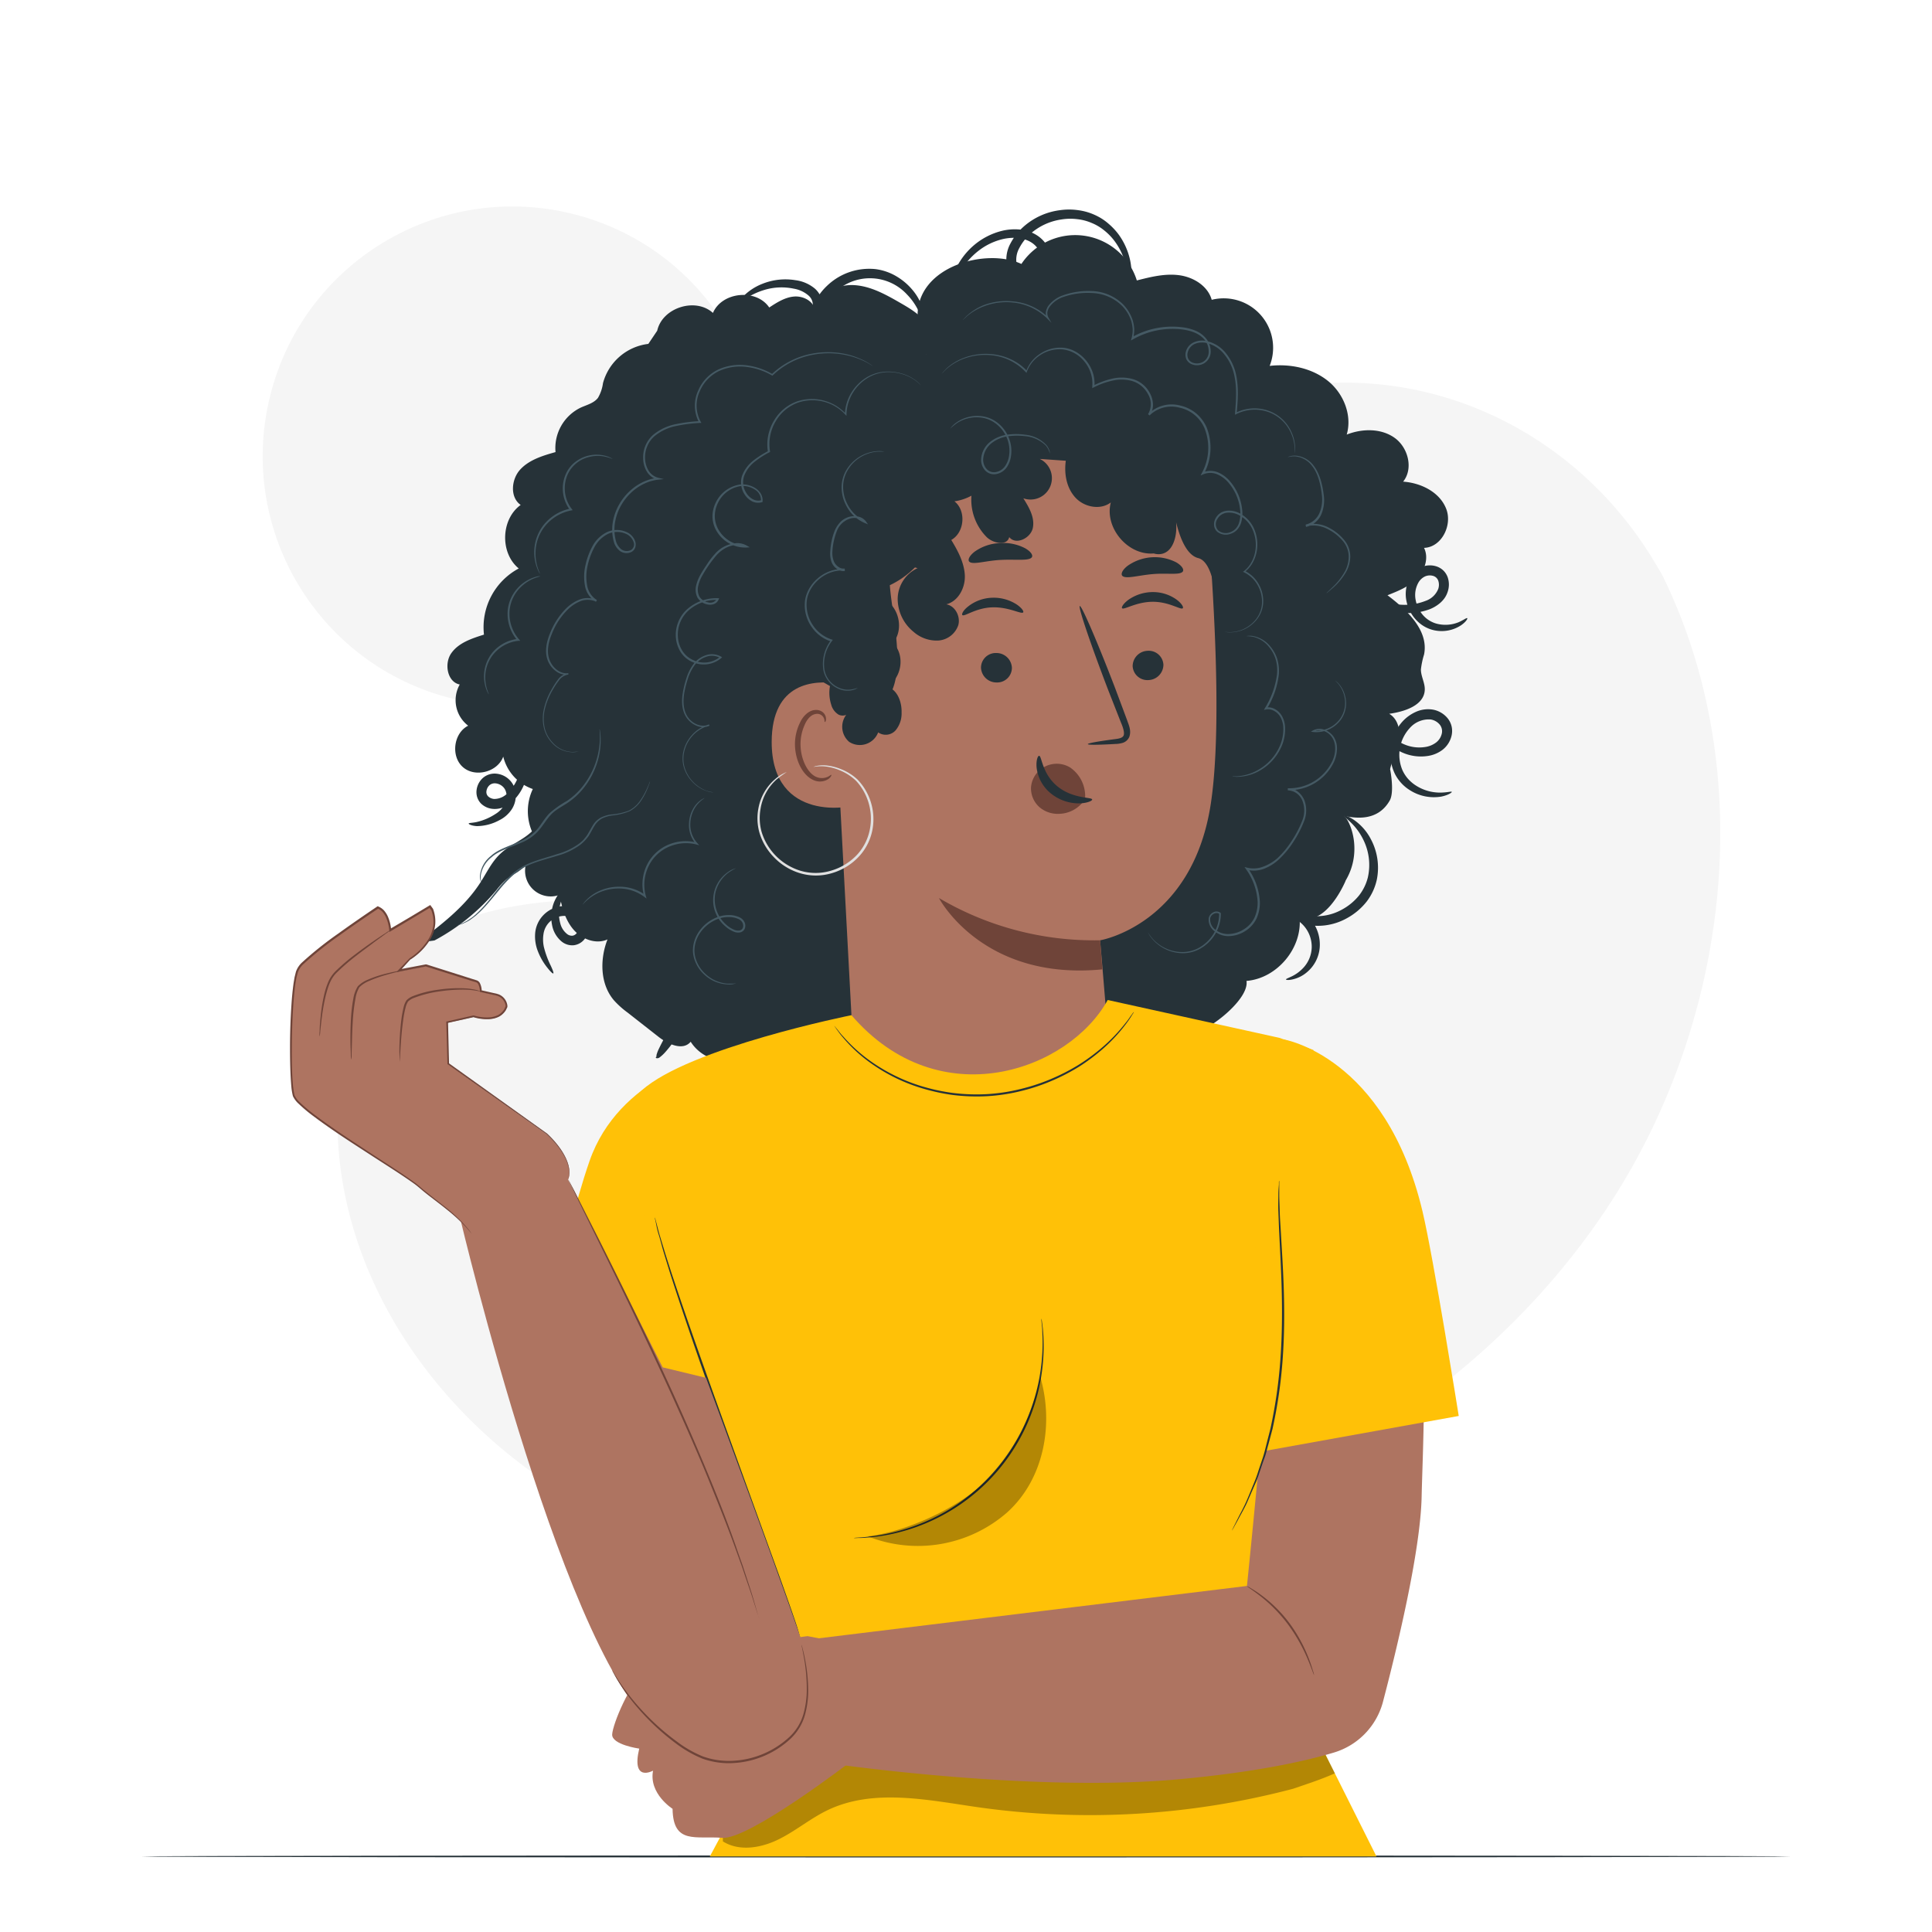 <svg xmlns="http://www.w3.org/2000/svg" viewBox="0 0 500 500"><g id="freepik--background-simple--inject-6"><path d="M430,148.45l-2.15-3.55C409.76,115,377,97,342.45,99.22A89.42,89.42,0,0,0,329.23,101c-31.41,6.72-58.74,30.47-70.07,60.89-6.66,17.89-8.52,38.49-21.17,52.69-16.45,18.48-44.39,19.06-69,18.3s-52.51-.12-68.88,18.44C89.9,263,86.64,279.5,87.47,295.06c2.19,41.2,30.9,78,67.41,96.35s79.5,19.95,119.45,11.9c56-11.29,109.21-42.27,141.21-90.14S455.64,200.1,430,148.45Z" style="fill:#f5f5f5"></path><circle cx="132.61" cy="118.06" r="64.62" transform="translate(-13.44 219.02) rotate(-76.33)" style="fill:#f5f5f5"></circle></g><g id="freepik--Table--inject-6"><path d="M463.47,480.45c0,.15-95.58.26-213.46.26s-213.48-.11-213.48-.26,95.56-.26,213.48-.26S463.47,480.31,463.47,480.45Z" style="fill:#263238"></path></g><g id="freepik--Character--inject-6"><path d="M167.79,89a13.85,13.85,0,0,0-11.74,10.17,10.21,10.21,0,0,1-1.3,3.8c-1.06,1.38-2.9,1.81-4.48,2.53a11.61,11.61,0,0,0-6.5,11.5c-3.32.93-6.84,2-9.15,4.53s-2.7,7.17.13,9.15c-5.13,3.7-5.4,12.43-.5,16.44a17.25,17.25,0,0,0-9,17.12c-3.17,1-6.58,2.11-8.47,4.83s-1,7.45,2.2,8.08a8.3,8.3,0,0,0,2.18,10.66c-3.78,1.91-4.55,7.9-1.37,10.71s9,1.28,10.45-2.71a11.86,11.86,0,0,0,7.65,8.39,13.43,13.43,0,0,0,2.35,14.92,6.64,6.64,0,1,0,4.58,12.47c.57,3.22,1.47,6.52,3.61,9s5.82,3.88,8.79,2.53c-2,5.14-1.94,11.5,1.64,15.73a22.73,22.73,0,0,0,3.57,3.21l7.86,6.16c2.51,2,6.43,3.83,8.46,1.38,3.78,6,13.41,7.13,18.46,2.14,2.91,6.49,11.76,7.05,18.86,6.63,2.25-.14,4.62-.32,6.49-1.58,2.92-2,3.67-5.87,5.5-8.88,1-1.65,2.35-3.07,3.27-4.77a11,11,0,0,0-3-13.53c4.08-5.9,3.08-13.8,1.91-20.88-1-6.08-2.09-12.38-5.57-17.47a4.3,4.3,0,0,1-1.06-2.42c0-1.2,1.1-2.06,2-2.86a15.8,15.8,0,0,0,4.25-16.48c-.58-1.68-1.46-3.38-1.18-5.14a9.19,9.19,0,0,1,2.1-3.79c4.27-5.68,6.28-14.72.82-19.29a21.06,21.06,0,0,0,4.57-25.74c7.14-4.54,9.35-15.31,4.57-22.29,2.78-3.55,5.66-7.37,6.13-11.85s-2.61-9.65-7.12-9.64c2-2.09,1.65-5.61,0-8s-4.2-3.9-6.7-5.34c-3.75-2.16-7.68-4.38-12-4.63s-9.13,2.11-10.15,6.32c-.49-2.29-3.14-3.58-5.47-3.36s-4.39,1.54-6.35,2.83c-3.34-4.94-12.24-4.08-14.57,1.41-4.51-4.11-13.11-1.37-14.42,4.59" style="fill:#263238"></path><path d="M374.21,131.52c-1.74-4.23-6.51-6.55-11.08-6.87,2.71-3.36,1.3-8.84-2.21-11.34s-8.38-2.42-12.39-.84c1.47-5.06-.86-10.76-5-14s-9.7-4.37-14.94-3.78a12.79,12.79,0,0,0-15-17.1c-1-3.58-4.7-5.86-8.38-6.36s-7.39.43-11,1.35a16.71,16.71,0,0,0-29.87-4.27c-9-4.23-26.87.53-26.87,13.32L277.61,260.1c4,3.23,12.56,8.14,28.53,8.13,5.13,0,17.28-9.3,16.45-14.37,7.9-.64,14.47-8.47,13.74-16.36,4.95,1.75,9.17-3.85,11.46-8.57,1.18-2.45-.57.84.74-1.54,3.86-7,1.23-14.37-.62-16.21,3,.58,8.64,1.43,11.75-4,1.29-2.26.1-8.13.1-8.13.61-2.73,1.71-4.11,2.25-6.86s-.06-6.06-2.49-7.46c4-.55,9.05-2.17,9.21-6.2.07-1.79-1-3.48-1-5.27a21.05,21.05,0,0,1,.82-3.89c1.24-6.23-4.41-11.49-9.47-15.32,2.71-1.07,5.51-2.19,7.57-4.26s3.19-5.37,1.89-8C373.16,141.63,376,135.76,374.21,131.52Z" style="fill:#263238"></path><path d="M286.63,266.5c-.81-10.3-1.92-23.21-1.92-23.16s23.81-4.06,28.62-35.17c2.39-15.47,1.5-40.82.11-61.53-1.25-18.65-18.64-43.11-41.68-41.83l-10.31-.59-38.26,17.9a11,11,0,0,0-9.74,11.13l7.42,139.16,26.68,36.46,39.58-26.64Z" style="fill:#ae7461"></path><path d="M266.83,203.71a6.52,6.52,0,0,1,2-4.17,6.7,6.7,0,0,1,8.08-.94,9,9,0,0,1,3.9,8.2h0a8.14,8.14,0,0,1-5.63,3.72,9.81,9.81,0,0,1-1.09.1,7.3,7.3,0,0,1-5-1.66A6.49,6.49,0,0,1,266.83,203.71Z" style="fill:#6f4439"></path><path d="M301.09,172a4,4,0,0,1-3.83,4,3.82,3.82,0,0,1-4.13-3.57,4,4,0,0,1,3.83-4A3.81,3.81,0,0,1,301.09,172Z" style="fill:#263238"></path><path d="M306.1,157.41c-.49.53-3.52-1.7-7.81-1.67s-7.43,2.19-7.89,1.67c-.23-.23.27-1.17,1.63-2.18a11,11,0,0,1,6.32-2,10.44,10.44,0,0,1,6.22,2C305.89,156.24,306.35,157.18,306.1,157.41Z" style="fill:#263238"></path><path d="M281.53,192.58c0-.24,2.65-.72,7-1.29,1.09-.12,2.13-.34,2.31-1.09s-.21-2-.75-3.24l-3.27-8.33c-4.55-11.86-7.85-21.61-7.37-21.79s4.56,9.29,9.11,21.15c1.09,2.92,2.14,5.71,3.13,8.38.42,1.24,1.14,2.65.59,4.29a2.74,2.74,0,0,1-1.79,1.61,7.18,7.18,0,0,1-1.86.27C284.25,192.79,281.55,192.82,281.53,192.58Z" style="fill:#263238"></path><path d="M284.71,243.34A79,79,0,0,1,243,232.41s11.18,21.5,42.29,18.46Z" style="fill:#6f4439"></path><path d="M268.92,195.6c.7,0,.73,4.61,4.73,7.9s9,2.76,9,3.41c.07.29-1.1.91-3.2,1a11.52,11.52,0,0,1-7.5-2.58,10.1,10.1,0,0,1-3.67-6.62C268.09,196.73,268.6,195.58,268.92,195.6Z" style="fill:#263238"></path><path d="M306.13,147.88c-.72,1.05-4,.36-7.84.7s-7,1.36-7.86.42c-.38-.46,0-1.48,1.36-2.54a12.19,12.19,0,0,1,12.65-.91C305.9,146.42,306.44,147.37,306.13,147.88Z" style="fill:#263238"></path><path d="M253.88,172.76a4,4,0,0,0,4,3.86,3.81,3.81,0,0,0,4-3.76,4,4,0,0,0-4-3.86A3.82,3.82,0,0,0,253.88,172.76Z" style="fill:#263238"></path><path d="M249.06,159.18c.51.5,3.44-1.86,7.73-2s7.51,1.85,8,1.31c.22-.25-.33-1.16-1.74-2.1a10.94,10.94,0,0,0-6.4-1.69,10.52,10.52,0,0,0-6.12,2.27C249.21,158,248.81,159,249.06,159.18Z" style="fill:#263238"></path><path d="M250.82,145.33c.88.94,4.15-.21,8.12-.42s7.38.34,8.11-.71c.32-.51-.25-1.46-1.76-2.32a12.26,12.26,0,0,0-6.68-1.32,12.06,12.06,0,0,0-6.4,2.23C250.85,143.85,250.43,144.87,250.82,145.33Z" style="fill:#263238"></path><path d="M221.86,185c0-2.31-2.72-7.76-5-8.11-6.11-.92-17.11-.39-17.15,15.12,0,21.2,21.25,16.87,21.28,16.27S221.91,193,221.86,185Z" style="fill:#ae7461"></path><path d="M215.15,200.53c-.09-.07-.37.26-1,.54a3.66,3.66,0,0,1-2.76.05c-2.24-.83-4.11-4.39-4.21-8.21a12.13,12.13,0,0,1,1.05-5.28c.65-1.55,1.65-2.63,2.78-2.83a1.88,1.88,0,0,1,2.18,1c.28.59.14,1,.26,1.05s.45-.35.28-1.23a2.31,2.31,0,0,0-.83-1.33,2.76,2.76,0,0,0-2-.54c-1.63.11-3.11,1.61-3.86,3.27a12.57,12.57,0,0,0-1.3,5.91c.13,4.27,2.31,8.27,5.37,9.17a4,4,0,0,0,3.38-.56C215.12,201,215.23,200.57,215.15,200.53Z" style="fill:#6f4439"></path><path d="M203.62,199.79a10.14,10.14,0,0,0-2.83,1.69,13,13,0,0,0-4.51,7.69,13.64,13.64,0,0,0,.24,6.25,15.36,15.36,0,0,0,3.58,6.23,15.61,15.61,0,0,0,6.7,4.26,14.31,14.31,0,0,0,8.5.06,15.48,15.48,0,0,0,7.21-4.54,14,14,0,0,0,3.36-7.18,14.82,14.82,0,0,0-3.93-12.49,13.2,13.2,0,0,0-4.38-2.74,13.6,13.6,0,0,0-3.78-.93,8.27,8.27,0,0,0-2.45.13,2.84,2.84,0,0,0-.82.27,10.48,10.48,0,0,1,3.24-.11,13.48,13.48,0,0,1,3.65,1,13.19,13.19,0,0,1,4.17,2.72,14.4,14.4,0,0,1,3.64,12A13.42,13.42,0,0,1,222,221a14.9,14.9,0,0,1-6.87,4.31,13.76,13.76,0,0,1-8.09,0,15.19,15.19,0,0,1-6.42-4,15,15,0,0,1-3.49-5.93,13.3,13.3,0,0,1-.31-6A12.89,12.89,0,0,1,201,201.7,32.52,32.52,0,0,1,203.62,199.79Z" style="fill:#e0e0e0"></path><path d="M254.7,111.57a111.54,111.54,0,0,0-42,8.23c-4,1.62-8.05,3.66-10.27,7.32-1.94,3.21-2.13,7.18-2,10.93.31,11.78,5.27,26.12,9.93,36.94l14.84,8.58c11.28-2.85,5.78-22.32,5.09-32.12a23.13,23.13,0,0,0,13.21-20.63A25.62,25.62,0,0,0,254.7,111.57Z" style="fill:#263238"></path><path d="M250.52,106a12.88,12.88,0,0,0-12.26,19.41,11,11,0,0,0-.79,21.62,8.88,8.88,0,0,0-5.15,7.83,11,11,0,0,0,4.09,8.64,9,9,0,0,0,6.41,2.27,5.89,5.89,0,0,0,5.19-4c.61-2.24-.82-5-3.11-5.37,3.16-.81,5-4.4,4.79-7.66s-1.82-6.23-3.5-9c3.45-1.94,3.91-7.56.82-10a12.92,12.92,0,0,0,10.63-9.26c.31-1.17-.53-3-1.49-2.3a6.79,6.79,0,0,0,4.09-8.78" style="fill:#263238"></path><path d="M324.29,153.72c1.61-8.8-2.79-15.65-9.26-21.83,5.1-8.67,2.46-21-5.74-26.87a10.14,10.14,0,0,0-14.51-11.31c-2.84-3.59-5.89-7.35-10.19-8.95s-10.12,0-11.44,4.39c-4.17-6.68-14.91-7.84-20.41-2.21-5.69-2.74-13.39,2.72-12.69,9l7.32,10a10.33,10.33,0,0,0,4.74,18.93A13.75,13.75,0,0,0,255.35,139c1.7,1.66,5.29,2.34,5.84,0,1.69,2.16,5.57.3,6.11-2.39s-1-5.33-2.46-7.65a5.53,5.53,0,0,0,4.26-10.19l6.73.47c-.47,3.36.17,7,2.47,9.52s6.49,3.32,9.18,1.27c-1.72,6.51,4.4,13.78,11.12,13.2,0,0,3.42,1.28,5.09-2.74s0-9,0-9,1.43,11.69,6.4,12.94c1.85.47,3,2.8,3.73,5.56a6.73,6.73,0,0,0,10.47,3.74Z" style="fill:#263238"></path><path d="M229.41,177.69c4-2,4.94-8.25,1.67-11.3,3-3.45,1.55-9.72-2.68-11.48a12.57,12.57,0,0,0,.89-13,10.9,10.9,0,0,0-11.7-5.3c-4.47,1.09-7.84,5.8-7.14,10.34l2,20.66a3.51,3.51,0,0,0,4.39,5.44,10,10,0,0,0-1.73,9.29,4.33,4.33,0,0,0,1.94,2.62A2.39,2.39,0,0,0,219,185a5.14,5.14,0,0,0,.77,7,5.08,5.08,0,0,0,7.5-2.46,3.42,3.42,0,0,0,4.51-.53,6.83,6.83,0,0,0,1.55-4.64C233.41,181.56,232.15,178.28,229.41,177.69Z" style="fill:#263238"></path><path d="M316.82,163.49s.56.12,1.63.11a8.55,8.55,0,0,0,4.42-1.38,8.44,8.44,0,0,0,2.44-2.32,7.34,7.34,0,0,0,1.29-3.75,8.51,8.51,0,0,0-1-4.48,8.1,8.1,0,0,0-3.66-3.56l-.26-.12.23-.18c2.69-2.05,3.87-6.25,2.55-10a7.85,7.85,0,0,0-3.85-4.52,5.46,5.46,0,0,0-3.05-.6,3.49,3.49,0,0,0-1.47.51,3.37,3.37,0,0,0-1.06,1.16,2.39,2.39,0,0,0,.25,2.92,3.09,3.09,0,0,0,3.09.46,3.65,3.65,0,0,0,2.27-2.38,7.93,7.93,0,0,0,.29-3.54,12.78,12.78,0,0,0-2.89-6.77,7.89,7.89,0,0,0-3-2.29,4.7,4.7,0,0,0-3.66,0l-.67.29.34-.65a13.7,13.7,0,0,0,.69-11.54,9.08,9.08,0,0,0-6.45-5.35,8.1,8.1,0,0,0-7.78,2l-.4-.31a5.06,5.06,0,0,0,0-5.19,6.88,6.88,0,0,0-4-3.37,10.27,10.27,0,0,0-5.22-.13,19.48,19.48,0,0,0-4.83,1.75l-.38.19,0-.43a8.92,8.92,0,0,0-2.06-6.48,8.41,8.41,0,0,0-5.59-3.11,9,9,0,0,0-5.81,1.47,8.76,8.76,0,0,0-3.47,4.31l-.1.29-.21-.22a14,14,0,0,0-9-4.36A15.88,15.88,0,0,0,249,93a14.38,14.38,0,0,0-4.1,2.54c-.4.37-.68.69-.88.89l-.31.3a16.42,16.42,0,0,1,1.13-1.27A13.69,13.69,0,0,1,249,92.79a15.9,15.9,0,0,1,7.64-1.14,14.65,14.65,0,0,1,4.72,1.22,13.28,13.28,0,0,1,4.48,3.18l-.3.06a9.16,9.16,0,0,1,3.59-4.52A9.41,9.41,0,0,1,275.16,90c4.47.38,8.54,4.94,8.07,10.07l-.34-.24A21,21,0,0,1,287.83,98a10.77,10.77,0,0,1,5.46.14,7.31,7.31,0,0,1,4.3,3.61,6.52,6.52,0,0,1,.8,2.82,4.92,4.92,0,0,1-.79,2.88l-.4-.31a8.56,8.56,0,0,1,8.26-2.18,9.93,9.93,0,0,1,4.08,2,10.06,10.06,0,0,1,2.74,3.67,14.23,14.23,0,0,1-.71,12l-.33-.35a5.18,5.18,0,0,1,4.05,0,8.39,8.39,0,0,1,3.16,2.44,13.34,13.34,0,0,1,3,7,8.31,8.31,0,0,1-.32,3.77,4.88,4.88,0,0,1-1,1.64,3.88,3.88,0,0,1-1.61,1,3.51,3.51,0,0,1-3.57-.58,2.57,2.57,0,0,1-.76-1.7,3.21,3.21,0,0,1,.44-1.78,3.89,3.89,0,0,1,1.21-1.31,4.07,4.07,0,0,1,1.67-.58,5.86,5.86,0,0,1,3.29.65,8.28,8.28,0,0,1,4.05,4.79c1.36,3.91.11,8.27-2.73,10.41l0-.3a8.42,8.42,0,0,1,3.79,3.74,8.77,8.77,0,0,1,1,4.63A7.63,7.63,0,0,1,325.5,160a8.79,8.79,0,0,1-7.05,3.66A6.24,6.24,0,0,1,316.82,163.49Z" style="fill:#455a64"></path><path d="M184.54,205.08a6.29,6.29,0,0,1-1.63-.35,9,9,0,0,1-4-2.69,9.16,9.16,0,0,1-1.79-3,8.22,8.22,0,0,1-.34-4.2,9.45,9.45,0,0,1,2.1-4.39,9,9,0,0,1,4.63-2.95l.11.31a4,4,0,0,1-3.11.1,5.75,5.75,0,0,1-2.65-1.94c-1.42-1.85-1.55-4.42-1.13-6.79a25.39,25.39,0,0,1,.9-3.61,12.23,12.23,0,0,1,1.69-3.49,6.57,6.57,0,0,1,3.19-2.45,4.81,4.81,0,0,1,4.13.32l.24.15-.21.2a7,7,0,0,1-7.22,1.13,6.8,6.8,0,0,1-3.12-2.42,8.07,8.07,0,0,1-1.39-3.78,8.94,8.94,0,0,1,2.88-7.55,11.43,11.43,0,0,1,7.93-2.87h.36l-.13.34a2.11,2.11,0,0,1-1.17,1.16,2.9,2.9,0,0,1-1.62.14,3.93,3.93,0,0,1-2.64-1.72,4.5,4.5,0,0,1-.39-3.17,10.3,10.3,0,0,1,1.18-2.94c.52-.92,1.1-1.79,1.69-2.67a19.49,19.49,0,0,1,1.95-2.54,8,8,0,0,1,5.76-2.85,5,5,0,0,1,2.54.65l.75.43-.86.06a8.59,8.59,0,0,1-7.37-3.72,7.7,7.7,0,0,1-1.4-3.94,8.17,8.17,0,0,1,.85-4,8.36,8.36,0,0,1,6.35-4.66,6.25,6.25,0,0,1,3.87.94,4.51,4.51,0,0,1,1.42,1.43,3.36,3.36,0,0,1,.46,2l0,.16-.15.05a3.41,3.41,0,0,1-2.62-.25,5,5,0,0,1-1.88-1.77,5.58,5.58,0,0,1-.63-4.87,9.11,9.11,0,0,1,2.87-3.86,23.78,23.78,0,0,1,3.92-2.5l-.12.24a11.91,11.91,0,0,1,1.58-8.11,11.3,11.3,0,0,1,5.92-4.94,12,12,0,0,1,7.15-.18,11.74,11.74,0,0,1,5.56,3.43l-.3.1a11.45,11.45,0,0,1,1.73-5.7,11.8,11.8,0,0,1,3.71-3.76,10.56,10.56,0,0,1,4.3-1.54,11.63,11.63,0,0,1,3.82.15A11.41,11.41,0,0,1,237,98.45a8.1,8.1,0,0,1,1.31,1.24l-.34-.31a11.35,11.35,0,0,0-1-.86,11.6,11.6,0,0,0-4.72-2,11.29,11.29,0,0,0-3.75-.11,10.29,10.29,0,0,0-4.18,1.55,11.46,11.46,0,0,0-3.6,3.69,11.15,11.15,0,0,0-1.65,5.55v.43l-.29-.32a11.38,11.38,0,0,0-5.4-3.3,11.6,11.6,0,0,0-6.91.21,11,11,0,0,0-5.7,4.78,11.49,11.49,0,0,0-1.49,7.81l0,.17-.15.07a22.46,22.46,0,0,0-3.83,2.46,8.59,8.59,0,0,0-2.72,3.66,5.09,5.09,0,0,0,.59,4.45,4.45,4.45,0,0,0,1.69,1.59,2.94,2.94,0,0,0,2.25.22l-.17.22a3.23,3.23,0,0,0-1.67-3,5.79,5.79,0,0,0-3.55-.86,7.84,7.84,0,0,0-5.93,4.39,7.64,7.64,0,0,0-.79,3.79,7.19,7.19,0,0,0,1.31,3.68,8.07,8.07,0,0,0,6.9,3.49l-.11.48a4.6,4.6,0,0,0-2.28-.58,6.4,6.4,0,0,0-3,.77,8.81,8.81,0,0,0-2.42,1.92,32.65,32.65,0,0,0-3.57,5.1,9.58,9.58,0,0,0-1.13,2.79,4,4,0,0,0,.32,2.8,3.48,3.48,0,0,0,2.3,1.49,1.91,1.91,0,0,0,2.23-1l.22.35a10.87,10.87,0,0,0-7.58,2.73,8.45,8.45,0,0,0-2.73,7.13,7.6,7.6,0,0,0,1.3,3.56,6.38,6.38,0,0,0,2.9,2.26,6.49,6.49,0,0,0,6.75-1l0,.35a4.4,4.4,0,0,0-3.75-.28,6.15,6.15,0,0,0-3,2.29,12.13,12.13,0,0,0-1.65,3.37,27.43,27.43,0,0,0-.9,3.54c-.42,2.32-.28,4.79,1,6.51s3.58,2.62,5.34,1.76l.11.31a8.84,8.84,0,0,0-4.49,2.81,9.14,9.14,0,0,0-2.06,4.26,8,8,0,0,0,.28,4.08,9.44,9.44,0,0,0,5.59,5.72C184,205,184.55,205,184.54,205.08Z" style="fill:#455a64"></path><path d="M149.77,194.42s-.16.06-.47.14a2.8,2.8,0,0,1-.61.11,3.75,3.75,0,0,1-.85,0,7.26,7.26,0,0,1-5-2.43,8.57,8.57,0,0,1-2-3.54,10.83,10.83,0,0,1-.16-4.87,17.63,17.63,0,0,1,2-5.27A21.7,21.7,0,0,1,144.3,176a4.07,4.07,0,0,1,2.76-1.78l0,.36a4.37,4.37,0,0,1-3.16-.86,6.21,6.21,0,0,1-2.11-2.72c-.9-2.26-.38-4.86.58-7.16a18.6,18.6,0,0,1,4.28-6.51,10.26,10.26,0,0,1,3.48-2.22,5.6,5.6,0,0,1,4.25.18l-.22.42a6,6,0,0,1-2.77-4.12,12.85,12.85,0,0,1,.09-5.13,18.45,18.45,0,0,1,1.77-4.95,8.56,8.56,0,0,1,3.84-3.8,6.14,6.14,0,0,1,5.49.2,4.06,4.06,0,0,1,1.82,2.24,2.46,2.46,0,0,1,0,1.52,2,2,0,0,1-1,1.18,2.93,2.93,0,0,1-2.94-.24,4.6,4.6,0,0,1-1.62-2.47,11.78,11.78,0,0,1-.08-5.81c1.27-5.53,6-10.07,11.48-10.68l0,.5a4.64,4.64,0,0,1-2.84-2.11,6.81,6.81,0,0,1-.95-3.35,7.75,7.75,0,0,1,2.57-6.14,13.26,13.26,0,0,1,5.88-2.78,40.83,40.83,0,0,1,6.22-.78l-.19.35a9.24,9.24,0,0,1-.22-8.3,10.62,10.62,0,0,1,5.54-5.57,13.68,13.68,0,0,1,7.31-.88,17.6,17.6,0,0,1,6.4,2.25l-.22,0a20.5,20.5,0,0,1,10.46-5.32,21.91,21.91,0,0,1,8.86.15,20.53,20.53,0,0,1,5.23,2c.55.32.95.61,1.22.78a4.3,4.3,0,0,1,.41.29l-.43-.24c-.29-.16-.69-.44-1.25-.74A21.11,21.11,0,0,0,219,91.91a21.82,21.82,0,0,0-8.77-.07A20.28,20.28,0,0,0,200,97.13l-.1.1-.12-.07A17.3,17.3,0,0,0,193.5,95a13.23,13.23,0,0,0-7.09.88,10.21,10.21,0,0,0-5.3,5.36,8.76,8.76,0,0,0,.22,7.88l.19.33-.38,0a39.24,39.24,0,0,0-6.14.79,12.63,12.63,0,0,0-5.66,2.68,7.2,7.2,0,0,0-2.39,5.74,6.36,6.36,0,0,0,.88,3.1,4.1,4.1,0,0,0,2.52,1.88l1.45.35-1.48.16c-5.22.57-9.81,5-11,10.29a11.41,11.41,0,0,0,.07,5.54,4.17,4.17,0,0,0,1.43,2.2,2.45,2.45,0,0,0,2.41.2,1.67,1.67,0,0,0,.74-2.09,3.54,3.54,0,0,0-1.6-1.95,5.65,5.65,0,0,0-5-.18,8.14,8.14,0,0,0-3.6,3.58,18.35,18.35,0,0,0-1.73,4.81,12.43,12.43,0,0,0-.1,4.93,5.54,5.54,0,0,0,2.54,3.81l-.22.42a5.17,5.17,0,0,0-3.9-.18,9.91,9.91,0,0,0-3.32,2.12,18.11,18.11,0,0,0-4.2,6.34c-.95,2.25-1.44,4.75-.6,6.85s2.82,3.66,4.85,3.37l0,.36a3.74,3.74,0,0,0-2.51,1.63,20.75,20.75,0,0,0-1.65,2.54,17.69,17.69,0,0,0-2,5.16,10.67,10.67,0,0,0,.11,4.76,8.42,8.42,0,0,0,1.95,3.47,7.24,7.24,0,0,0,4.84,2.46A7.66,7.66,0,0,0,149.77,194.42Z" style="fill:#455a64"></path><path d="M222,178a3.6,3.6,0,0,1-1.25.58,5.72,5.72,0,0,1-3.9-.4,6.63,6.63,0,0,1-2.28-1.71,6.52,6.52,0,0,1-1.47-3,10.08,10.08,0,0,1,1.94-7.76l.11.32a9.57,9.57,0,0,1-4.93-3.55,9.82,9.82,0,0,1-1.94-6.38c.23-4.78,5-9.21,10.36-8.83l0,.51a2.63,2.63,0,0,1-1.43-.21,3.79,3.79,0,0,1-2-2.1,6.44,6.44,0,0,1-.34-2.77A17.19,17.19,0,0,1,216,137.4a7.69,7.69,0,0,1,1.41-2.22,5.06,5.06,0,0,1,2.19-1.37,4.91,4.91,0,0,1,2.52-.12,3.4,3.4,0,0,1,2.06,1.36l.46.65-.74-.3a9.66,9.66,0,0,1-4.51-3.87,11.14,11.14,0,0,1-1.16-2.54,10.84,10.84,0,0,1-.42-2.61,8.84,8.84,0,0,1,1.16-4.62,10.12,10.12,0,0,1,8-5,6.47,6.47,0,0,1,2,.14,19.18,19.18,0,0,0-2,0,10,10,0,0,0-5.13,2,9.61,9.61,0,0,0-2.58,3,8.57,8.57,0,0,0-1.06,4.44,10.57,10.57,0,0,0,.43,2.5,10.89,10.89,0,0,0,1.13,2.43,9.28,9.28,0,0,0,4.32,3.66l-.29.35a3.59,3.59,0,0,0-4-1,5.42,5.42,0,0,0-3.28,3.32,17.09,17.09,0,0,0-1.08,5,6.09,6.09,0,0,0,.32,2.55,3.33,3.33,0,0,0,1.68,1.82,2.24,2.24,0,0,0,1.15.17l0,.52c-5.05-.38-9.62,3.85-9.83,8.35a9.42,9.42,0,0,0,1.82,6.07,9.18,9.18,0,0,0,4.68,3.42l.28.09-.17.24a9.76,9.76,0,0,0-2,7.44,6.32,6.32,0,0,0,3.52,4.61,5.72,5.72,0,0,0,3.77.49A9.71,9.71,0,0,0,222,178Z" style="fill:#455a64"></path><path d="M271.71,117.37a5.68,5.68,0,0,0-1-2,8.62,8.62,0,0,0-5.4-2.49,16.86,16.86,0,0,0-4.2,0,8.85,8.85,0,0,0-4.39,1.73,5.72,5.72,0,0,0-2.28,4.45,3.58,3.58,0,0,0,1,2.42,2.6,2.6,0,0,0,2.48.65,3.66,3.66,0,0,0,2.21-1.53,6.25,6.25,0,0,0,1-2.54,8.57,8.57,0,0,0-.74-5.13,8.85,8.85,0,0,0-3.06-3.58,8,8,0,0,0-3.9-1.33,9.29,9.29,0,0,0-5.78,1.49,16.36,16.36,0,0,0-1.74,1.43,6.37,6.37,0,0,1,1.62-1.6,9.28,9.28,0,0,1,5.92-1.68,8.29,8.29,0,0,1,4.12,1.32,9.28,9.28,0,0,1,3.25,3.75,9,9,0,0,1,.81,5.41,6.64,6.64,0,0,1-1.06,2.76,4.23,4.23,0,0,1-2.53,1.74,3.13,3.13,0,0,1-3-.8,4.1,4.1,0,0,1-1.13-2.76,6.15,6.15,0,0,1,2.49-4.84,9.31,9.31,0,0,1,4.63-1.79,16.63,16.63,0,0,1,4.31.06,8.62,8.62,0,0,1,5.51,2.72,4.58,4.58,0,0,1,.79,1.51A2.14,2.14,0,0,1,271.71,117.37Z" style="fill:#455a64"></path><path d="M335.05,117.41s.05-.54,0-1.56a10.88,10.88,0,0,0-1.18-4.26,10.11,10.11,0,0,0-5-4.72,10.58,10.58,0,0,0-8.94.31l-.3.16,0-.34c.23-3.14.57-6.63-.27-10.19a12.56,12.56,0,0,0-2.43-5,8.35,8.35,0,0,0-4.86-3.08,5,5,0,0,0-2.92.3,3.26,3.26,0,0,0-1.79,2.24,2.47,2.47,0,0,0,.1,1.45,2.09,2.09,0,0,0,1,1.05,3.14,3.14,0,0,0,2.94-.16A3,3,0,0,0,312.81,91a4.89,4.89,0,0,0-1-3c-1.39-1.75-3.75-2.49-6-2.75a20.66,20.66,0,0,0-12.59,2.57l-.54.3.17-.6a8,8,0,0,0,.29-2.28,9.49,9.49,0,0,0-.4-2.24,10.06,10.06,0,0,0-2.32-3.81,11.57,11.57,0,0,0-7.71-3.35A19.24,19.24,0,0,0,274.77,77a7.54,7.54,0,0,0-2.94,2.15,3.5,3.5,0,0,0-.75,1.52,2.32,2.32,0,0,0,.29,1.57l.75,1.31-1.06-1.08a14.66,14.66,0,0,0-8.95-4.18,16.23,16.23,0,0,0-7.52,1,15,15,0,0,0-4.19,2.42c-.42.36-.71.67-.93.86l-.32.29a2.06,2.06,0,0,1,.28-.33c.2-.2.48-.53.9-.91A14.5,14.5,0,0,1,254.51,79,16.52,16.52,0,0,1,262.14,78a14.94,14.94,0,0,1,9.2,4.22l-.31.23a2.69,2.69,0,0,1-.34-1.83,3.92,3.92,0,0,1,.81-1.71,8.08,8.08,0,0,1,3.1-2.29,19.55,19.55,0,0,1,8.07-1.29,12,12,0,0,1,8,3.46,10.62,10.62,0,0,1,2.44,4,9.9,9.9,0,0,1,.43,2.38,8.83,8.83,0,0,1-.31,2.44l-.37-.3a21.21,21.21,0,0,1,12.9-2.64,13.1,13.1,0,0,1,3.49.85,7.07,7.07,0,0,1,2.9,2.11A5.37,5.37,0,0,1,313.33,91,3.53,3.53,0,0,1,311.66,94a3.62,3.62,0,0,1-3.44.17A2.6,2.6,0,0,1,307,92.9a3.06,3.06,0,0,1-.13-1.74A3.69,3.69,0,0,1,309,88.58a5.31,5.31,0,0,1,3.21-.33,8.81,8.81,0,0,1,5.13,3.26,13,13,0,0,1,2.49,5.19c.85,3.67.48,7.19.23,10.33l-.28-.18a10.8,10.8,0,0,1,9.24-.25,10.19,10.19,0,0,1,5.05,4.89,10.43,10.43,0,0,1,1.11,4.35A7.37,7.37,0,0,1,335.05,117.41Z" style="fill:#455a64"></path><path d="M345.57,176.16a4.56,4.56,0,0,1,1,.91,7.53,7.53,0,0,1,1.63,3.44,7.28,7.28,0,0,1-1.24,5.83,7.88,7.88,0,0,1-7.2,3.09l-.51-.07.44-.26a3.59,3.59,0,0,1,2.91-.3,4.87,4.87,0,0,1,2.51,1.82,5.36,5.36,0,0,1,.9,3.13,8.6,8.6,0,0,1-.73,3.32,12.79,12.79,0,0,1-12,7.43V204a3.92,3.92,0,0,1,2.6.87,5.62,5.62,0,0,1,1.68,2.21,7.48,7.48,0,0,1-.12,5.58,27.86,27.86,0,0,1-2.65,5.11,23.83,23.83,0,0,1-3.74,4.57,12,12,0,0,1-3.86,2.47,7.47,7.47,0,0,1-4.5.29l.27-.39a16.43,16.43,0,0,1,3.09,8.64,9.9,9.9,0,0,1-.87,4.38,7.87,7.87,0,0,1-2.9,3.22,8.2,8.2,0,0,1-4,1.3,5.61,5.61,0,0,1-3.84-1.16,3.73,3.73,0,0,1-1.63-3.44,2.13,2.13,0,0,1,1.18-1.54,1.74,1.74,0,0,1,1.89.14l.07.06v.09a10.22,10.22,0,0,1-1.62,5.6,10.54,10.54,0,0,1-3.82,3.57,9.18,9.18,0,0,1-4.42,1.12,10.51,10.51,0,0,1-8.05-3.9,7.26,7.26,0,0,1-1-1.59s.3.57,1.07,1.52a10.28,10.28,0,0,0,4.25,3,9.88,9.88,0,0,0,3.7.67,8.9,8.9,0,0,0,4.26-1.12,10.27,10.27,0,0,0,3.66-3.48,9.82,9.82,0,0,0,1.53-5.39l.07.15c-.79-.66-2.25.09-2.39,1.16a3.34,3.34,0,0,0,1.48,3,5.19,5.19,0,0,0,3.55,1,7.56,7.56,0,0,0,3.73-1.24,7.15,7.15,0,0,0,2.71-3,9.27,9.27,0,0,0,.81-4.16,16,16,0,0,0-3-8.36l-.39-.57.67.17a7,7,0,0,0,4.19-.27A11.56,11.56,0,0,0,330.7,222a23.2,23.2,0,0,0,3.65-4.46,28.4,28.4,0,0,0,2.61-5,7,7,0,0,0,.14-5.21,4.21,4.21,0,0,0-3.8-2.79V204a12.38,12.38,0,0,0,11.55-7.11c.89-2,1-4.38-.1-6.05s-3.37-2.38-4.91-1.45l-.06-.33a7.57,7.57,0,0,0,6.92-2.9,7.14,7.14,0,0,0,1.28-5.63,7.77,7.77,0,0,0-1.52-3.41C345.92,176.46,345.55,176.18,345.57,176.16Z" style="fill:#455a64"></path><path d="M343.27,153.54a2.45,2.45,0,0,1,.37-.39l1.1-1.07a17,17,0,0,0,3.41-4.37,8.27,8.27,0,0,0,.89-3.66,6.29,6.29,0,0,0-1.48-4,12.19,12.19,0,0,0-3.72-3,8.14,8.14,0,0,0-4.95-1c-.29,0-.57.13-.83.2l-.13-.5a5.16,5.16,0,0,0,3.58-3.06,9,9,0,0,0,.59-4.55c-.33-3-1.08-5.68-2.46-7.46a6.28,6.28,0,0,0-4.45-2.57,6.71,6.71,0,0,0-1.93.21,1.55,1.55,0,0,1,.47-.21,4.41,4.41,0,0,1,1.47-.2,6.41,6.41,0,0,1,4.73,2.55c1.48,1.85,2.28,4.6,2.65,7.63A9.42,9.42,0,0,1,342,133a5.63,5.63,0,0,1-4,3.36l-.12-.5a7.58,7.58,0,0,1,.91-.22,8.43,8.43,0,0,1,5.26,1,12.34,12.34,0,0,1,3.87,3.17,6.71,6.71,0,0,1,1.53,4.25,8.5,8.5,0,0,1-1,3.82,16,16,0,0,1-3.6,4.36c-.5.44-.9.77-1.17,1A2,2,0,0,1,343.27,153.54Z" style="fill:#455a64"></path><path d="M108,244c6-4.53,12.18-9.19,16.27-15.52,1.69-2.61,3-5.5,5.31-7.61,2.13-2,4.92-3.11,7.19-4.93,2.93-2.34,4.83-5.69,6.66-9l5.91-10.54L159.93,204c-5,2.27-10.09,4.62-14,8.43-4.35,4.21-7.12,10.05-12.17,13.37a28.83,28.83,0,0,0-2.62,1.72,18.65,18.65,0,0,0-2.68,2.86,54.29,54.29,0,0,1-16,13" style="fill:#263238"></path><path d="M168.24,202.18a2.33,2.33,0,0,1-.19.64c-.14.4-.36,1-.69,1.76a15.48,15.48,0,0,1-1.44,2.63,8.1,8.1,0,0,1-2.94,2.71,15.81,15.81,0,0,1-4.69,1.14,8.89,8.89,0,0,0-2.48.76,5.2,5.2,0,0,0-1.93,1.86c-.51.79-.93,1.7-1.48,2.58-.28.43-.63.83-1,1.25a12.19,12.19,0,0,1-1.18,1.09,18.11,18.11,0,0,1-5.93,2.85c-2.15.67-4.27,1.2-6.22,1.94a16.51,16.51,0,0,0-5.17,3,33,33,0,0,0-3.77,4c-1.1,1.32-2.11,2.57-3.08,3.67a28.76,28.76,0,0,1-2.81,2.82c-.46.36-.89.7-1.31,1s-.8.53-1.18.71l-1,.47c-.29.11-.55.19-.76.25a2.48,2.48,0,0,1-.64.18,3.4,3.4,0,0,1,.61-.27c.19-.09.45-.17.73-.3l1-.51c.35-.19.71-.47,1.13-.73s.81-.64,1.26-1a28.84,28.84,0,0,0,2.72-2.83c1-1.11,1.93-2.37,3-3.71a32.07,32.07,0,0,1,3.79-4,16.64,16.64,0,0,1,5.3-3.08c2-.76,4.12-1.29,6.24-2a17.71,17.71,0,0,0,5.77-2.75,11.15,11.15,0,0,0,1.13-1c.31-.39.64-.77.91-1.18.53-.84,1-1.74,1.5-2.57a5.49,5.49,0,0,1,2.12-2,8.71,8.71,0,0,1,2.62-.78,15.89,15.89,0,0,0,4.59-1,8,8,0,0,0,2.87-2.54,18.09,18.09,0,0,0,1.5-2.56c.35-.73.6-1.32.78-1.71A4.62,4.62,0,0,1,168.24,202.18Z" style="fill:#455a64"></path><path d="M124.68,228.68a1.8,1.8,0,0,1-.24-.5,4.24,4.24,0,0,1-.23-1.59,7.46,7.46,0,0,1,2.81-5.05c1.86-1.75,4.8-2.57,7.72-3.88a12,12,0,0,0,4.08-2.82c1.16-1.28,2-2.92,3.35-4.33a24.53,24.53,0,0,1,4.49-3.19,18.09,18.09,0,0,0,3.75-3.34,20.49,20.49,0,0,0,4-7.45,20.08,20.08,0,0,0,.83-5.7c0-1.36-.12-2.12-.06-2.13a2.57,2.57,0,0,1,.11.55,13.44,13.44,0,0,1,.15,1.58,19.08,19.08,0,0,1-.67,5.8,20.42,20.42,0,0,1-4,7.66,18.16,18.16,0,0,1-3.82,3.45c-1.47,1-3.16,1.79-4.4,3.13s-2.14,3-3.35,4.31a12.18,12.18,0,0,1-4.27,2.91c-3,1.32-5.86,2.08-7.67,3.73a7.4,7.4,0,0,0-2.84,4.79A5.55,5.55,0,0,0,124.68,228.68Z" style="fill:#455a64"></path><path d="M121.3,213.14c0-.2.79-.14,2-.39a15,15,0,0,0,4.94-2.1,6.65,6.65,0,0,0,2.35-2.42,4.41,4.41,0,0,0,.31-3.45,2.91,2.91,0,0,0-1-1.39,3.21,3.21,0,0,0-1.66-.66,2.07,2.07,0,0,0-1.53.46,2.47,2.47,0,0,0-.81,1.5,1.59,1.59,0,0,0,.43,1.41,2.57,2.57,0,0,0,1.56.67,4.76,4.76,0,0,0,3.5-1.54,11.33,11.33,0,0,0,3.34-6.77,13.76,13.76,0,0,0-.37-5.33c-.35-1.24-.66-1.94-.49-2s.74.42,1.43,1.67a11.75,11.75,0,0,1,1.27,5.85,12.66,12.66,0,0,1-3.5,8.34,8.78,8.78,0,0,1-2.26,1.69,6,6,0,0,1-3.11.67,5,5,0,0,1-3.2-1.38,4.17,4.17,0,0,1-1-1.66,4.35,4.35,0,0,1-.15-1.92,5,5,0,0,1,1.74-3.16,4.63,4.63,0,0,1,3.41-1,5.56,5.56,0,0,1,4.72,3.84,6.53,6.53,0,0,1-.71,5.27,8.24,8.24,0,0,1-3.3,2.94,12.42,12.42,0,0,1-5.79,1.52C122,213.71,121.26,213.29,121.3,213.14Z" style="fill:#263238"></path><path d="M169.76,273.57c.05-.06.16-.11.14-.21a1,1,0,0,1,0-.31,8.88,8.88,0,0,1,.61-1.61,55.63,55.63,0,0,1,2.73-5c2.29-3.76,4.41-6.69,5.06-6.37s-.48,3.86-2.83,7.72a29.23,29.23,0,0,1-3.43,4.65,10,10,0,0,1-1.35,1.23,1,1,0,0,1-.77.19C169.68,273.79,169.7,273.63,169.76,273.57Z" style="fill:#263238"></path><path d="M375.72,204.94c.06.13-.8.82-2.73,1.22a11.52,11.52,0,0,1-8-1.59,10.62,10.62,0,0,1-4-4.31,12.29,12.29,0,0,1,2-13.56,10.47,10.47,0,0,1,3.33-2.42,7.7,7.7,0,0,1,4.39-.65,6.39,6.39,0,0,1,4,2.34,5.22,5.22,0,0,1,1,2.19,5.36,5.36,0,0,1-.07,2.33,6.47,6.47,0,0,1-2.34,3.58,8.28,8.28,0,0,1-3.59,1.54,11.81,11.81,0,0,1-6.75-.84,12,12,0,0,1-4.63-3.58,11.38,11.38,0,0,1-2.07-4.32,11,11,0,0,1-.26-3.54c.2-2,.77-2.89.91-2.84s0,1.08.1,2.85a11.26,11.26,0,0,0,2.73,6.67,10.44,10.44,0,0,0,4,2.76,9.86,9.86,0,0,0,5.46.49,6.06,6.06,0,0,0,2.52-1.15,4,4,0,0,0,1.4-2.2,2.72,2.72,0,0,0-.5-2.36,3.84,3.84,0,0,0-2.36-1.35,6.54,6.54,0,0,0-5.44,2.25,10.21,10.21,0,0,0-1.87,10.87,9.31,9.31,0,0,0,1.34,2.12A9.94,9.94,0,0,0,366,203a11.53,11.53,0,0,0,6.91,2.12C374.66,205.09,375.64,204.75,375.72,204.94Z" style="fill:#263238"></path><path d="M379.73,160c.11.09-.3.94-1.67,1.86a9.14,9.14,0,0,1-6.78,1.28,8.84,8.84,0,0,1-4.41-2.33,9.94,9.94,0,0,1-2.82-5,8.81,8.81,0,0,1,.9-6.42,6.41,6.41,0,0,1,2.72-2.55,5.64,5.64,0,0,1,3.95-.3,4.73,4.73,0,0,1,1.87,1.06,4.66,4.66,0,0,1,1.16,1.77,5.76,5.76,0,0,1,0,3.8,6,6,0,0,1-.83,1.66,7.17,7.17,0,0,1-1.18,1.27,9.47,9.47,0,0,1-2.75,1.61,16,16,0,0,1-10.18.23,14.9,14.9,0,0,1-5.89-3.33c-1.16-1.1-1.58-1.89-1.46-2s.81.41,2.08,1.2a17.56,17.56,0,0,0,5.73,2.35,15,15,0,0,0,8.81-.67,5.37,5.37,0,0,0,3.24-3.09,3.34,3.34,0,0,0,0-2.12,2,2,0,0,0-1.36-1.25,3.09,3.09,0,0,0-2.11.17,3.92,3.92,0,0,0-1.63,1.51,6.57,6.57,0,0,0-.74,4.61,8.21,8.21,0,0,0,2,4,7.25,7.25,0,0,0,3.32,2.06,9,9,0,0,0,5.86-.38C378.93,160.38,379.59,159.81,379.73,160Z" style="fill:#263238"></path><path d="M182.36,206.55a8,8,0,0,0-2.58,2.63,8.35,8.35,0,0,0-1.13,4,7.1,7.1,0,0,0,1.8,5l.53.58-.75-.21a10.93,10.93,0,0,0-6.23.25,10.52,10.52,0,0,0-5.5,4.22,11,11,0,0,0-1.37,8.83l.2.7-.58-.44a11,11,0,0,0-6.63-2.17,12.4,12.4,0,0,0-5.42,1.21,12.53,12.53,0,0,0-3.93,3,1,1,0,0,1,.18-.29,6.48,6.48,0,0,1,.63-.78,10.79,10.79,0,0,1,3-2.25,12.28,12.28,0,0,1,5.56-1.35,11.31,11.31,0,0,1,6.92,2.19l-.38.26a11.44,11.44,0,0,1,1.4-9.24,11,11,0,0,1,5.78-4.42,11.32,11.32,0,0,1,6.5-.2l-.22.37a7.4,7.4,0,0,1-1.83-5.31,8.36,8.36,0,0,1,1.26-4.17,6.9,6.9,0,0,1,1.94-2,6.19,6.19,0,0,1,.64-.36C182.28,206.57,182.36,206.54,182.36,206.55Z" style="fill:#455a64"></path><path d="M190.51,254.5a2.76,2.76,0,0,1-.58.15,3.32,3.32,0,0,1-.73.11,5.31,5.31,0,0,1-1,0,9.37,9.37,0,0,1-5.83-2.45,9.09,9.09,0,0,1-2.52-3.65,8.16,8.16,0,0,1-.52-2.45,8.27,8.27,0,0,1,.36-2.63,8.62,8.62,0,0,1,1.21-2.5,10,10,0,0,1,4.57-3.65,8.16,8.16,0,0,1,3-.61,6.26,6.26,0,0,1,3.06.65,2.62,2.62,0,0,1,1.13,1.15,2.14,2.14,0,0,1,.12,1.61,1.64,1.64,0,0,1-1.21,1.07,2.88,2.88,0,0,1-1.52-.13,7.42,7.42,0,0,1-2.38-1.48,8.83,8.83,0,0,1,.72-14,6.15,6.15,0,0,1,2.09-1,14.18,14.18,0,0,0-2,1.2,9,9,0,0,0-3.33,5.14,8.67,8.67,0,0,0,2.81,8.29,7.06,7.06,0,0,0,2.22,1.37,2.44,2.44,0,0,0,1.25.11,1.13,1.13,0,0,0,.84-.74,1.7,1.7,0,0,0-.1-1.23,2.1,2.1,0,0,0-.92-.92,5.86,5.86,0,0,0-2.81-.57,7.37,7.37,0,0,0-2.86.57,9.61,9.61,0,0,0-4.34,3.44,8.1,8.1,0,0,0-1.16,2.36,7.92,7.92,0,0,0-.36,2.48,7.59,7.59,0,0,0,.46,2.31,8.9,8.9,0,0,0,2.37,3.53,9.37,9.37,0,0,0,5.59,2.52A17.6,17.6,0,0,0,190.51,254.5Z" style="fill:#455a64"></path><path d="M139.8,149.14c0,.05-.55.15-1.49.51a10.44,10.44,0,0,0-3.52,2.28,9.65,9.65,0,0,0-2.83,5.43,10.11,10.11,0,0,0,1.68,7.23,10.51,10.51,0,0,0,.68.87l.33.38-.49,0a9.74,9.74,0,0,0-6.26,3.24,9.31,9.31,0,0,0-2.27,5.31,10.31,10.31,0,0,0,.4,3.92c.28.9.52,1.36.48,1.38a1.41,1.41,0,0,1-.21-.32,5.51,5.51,0,0,1-.45-1,9.72,9.72,0,0,1,1.69-9.6,10.1,10.1,0,0,1,6.57-3.44l-.17.43c-.24-.28-.5-.59-.73-.92a10.5,10.5,0,0,1-1.72-7.6,10.08,10.08,0,0,1,6.76-7.83,7,7,0,0,1,1.14-.29A1.07,1.07,0,0,1,139.8,149.14Z" style="fill:#455a64"></path><path d="M158.55,118.8s-.57-.27-1.66-.55a9,9,0,0,0-4.7.09,8.15,8.15,0,0,0-5.21,4.3,8.86,8.86,0,0,0,.37,8.17,7.55,7.55,0,0,0,.61.88l.24.35-.4.07a11.56,11.56,0,0,0-6.85,4.18,11.09,11.09,0,0,0-2.33,6.14,12,12,0,0,0,.53,4.45c.33,1,.61,1.54.57,1.56s-.1-.11-.24-.36A8.76,8.76,0,0,1,139,147,11.49,11.49,0,0,1,140.58,136a11.91,11.91,0,0,1,7.13-4.4l-.16.42a8.15,8.15,0,0,1-.64-.94,9.28,9.28,0,0,1-.36-8.65,7.92,7.92,0,0,1,2.49-3,9,9,0,0,1,7.9-1.39,6.2,6.2,0,0,1,1.22.5C158.43,118.7,158.56,118.78,158.55,118.8Z" style="fill:#455a64"></path><path d="M318.91,200.91a2.55,2.55,0,0,1,.54,0h.64l.87-.09a12.63,12.63,0,0,0,5.18-1.89,13.15,13.15,0,0,0,5.2-6.17,10.8,10.8,0,0,0,.76-4.7,6,6,0,0,0-.67-2.39,4.15,4.15,0,0,0-1.78-1.74,3.16,3.16,0,0,0-2-.32l-.55.11.28-.49a21.78,21.78,0,0,0,3.11-8.73,10.26,10.26,0,0,0-.38-4,9.43,9.43,0,0,0-1.64-3,7.42,7.42,0,0,0-4.12-2.69,11.53,11.53,0,0,0-1.83-.18,4.38,4.38,0,0,1,1.87,0,7.44,7.44,0,0,1,4.35,2.65,9.66,9.66,0,0,1,1.77,3.13,10.93,10.93,0,0,1,.45,4.13,21.78,21.78,0,0,1-3.13,8.95l-.27-.39a3.67,3.67,0,0,1,2.29.36,4.73,4.73,0,0,1,2,2,6.58,6.58,0,0,1,.72,2.59,11.15,11.15,0,0,1-.83,4.93,13.27,13.27,0,0,1-5.45,6.3A12.11,12.11,0,0,1,321,201l-.89.05-.65-.05A1.6,1.6,0,0,1,318.91,200.91Z" style="fill:#455a64"></path><path d="M143.19,251.92c-.15.09-.68-.4-1.49-1.42a16.09,16.09,0,0,1-2.72-4.93,10.51,10.51,0,0,1-.48-4.07,7.64,7.64,0,0,1,2-4.53,7.77,7.77,0,0,1,4.94-2.46,6.72,6.72,0,0,1,5.68,2.17,5.27,5.27,0,0,1,.9,1.45,4.47,4.47,0,0,1,.36,1.73,5.12,5.12,0,0,1-1.06,3.13,4.19,4.19,0,0,1-2.94,1.65,4.37,4.37,0,0,1-3-.95,7.21,7.21,0,0,1-2.51-4.32,10.43,10.43,0,0,1,0-4.1,9.85,9.85,0,0,1,2.69-5.07c1-.94,1.7-1.21,1.8-1.08s-.36.69-1,1.72a10.94,10.94,0,0,0-1.65,4.72,9.09,9.09,0,0,0,.27,3.32,5.06,5.06,0,0,0,1.83,2.88,2,2,0,0,0,1.35.4,1.67,1.67,0,0,0,1.12-.72,2.59,2.59,0,0,0,.5-1.55,2.42,2.42,0,0,0-.64-1.51,4.26,4.26,0,0,0-3.49-1.33,5.46,5.46,0,0,0-5,4.71,9.06,9.06,0,0,0,.11,3.34,23.89,23.89,0,0,0,1.8,4.87C143.09,251.13,143.34,251.82,143.19,251.92Z" style="fill:#263238"></path><path d="M332.81,253.48c0-.15.49-.32,1.34-.72a10,10,0,0,0,3.16-2.3,8.07,8.07,0,0,0,2.16-5.2,8.2,8.2,0,0,0-2.73-6.35l-3.8-3.29,4.91,1.19a13.53,13.53,0,0,0,9.47-1.42,14.54,14.54,0,0,0,4.38-3.62,12.48,12.48,0,0,0,2.3-4.7,14.63,14.63,0,0,0-.83-9,16,16,0,0,0-3.55-5.19l-.74-.7-.57-.49c-.3-.29-.45-.47-.4-.55s.27-.05.67.09c.2.08.46.17.74.31l.93.55a13.75,13.75,0,0,1,4.58,5.19,15.66,15.66,0,0,1,1.51,10.27,14.39,14.39,0,0,1-2.63,5.75,16.6,16.6,0,0,1-5.15,4.34,15.44,15.44,0,0,1-11.32,1.49l1.11-2.09a10.11,10.11,0,0,1,3.18,8.31,9.29,9.29,0,0,1-3.17,6.15,8.56,8.56,0,0,1-4,2C333.38,253.71,332.82,253.6,332.81,253.48Z" style="fill:#263238"></path><path d="M191.38,78.19c-.1-.09.24-.73,1.16-1.68a14.21,14.21,0,0,1,4.74-3.05,16,16,0,0,1,8.57-.95,9.78,9.78,0,0,1,5.05,2.19,6.13,6.13,0,0,1,1.76,2.73,5,5,0,0,1-.18,3.56L210.12,80A15.09,15.09,0,0,1,214,74a15.75,15.75,0,0,1,12.61-4.35,14.09,14.09,0,0,1,5.61,2A15.88,15.88,0,0,1,236.12,75a14.12,14.12,0,0,1,3.13,6.54c.26,1.7.07,2.64-.07,2.65s-.37-.89-.91-2.39a15.84,15.84,0,0,0-3.52-5.57,13.06,13.06,0,0,0-18.93-.31,12.84,12.84,0,0,0-3.28,5l-2.37-1a3.14,3.14,0,0,0-.92-3.43,7.74,7.74,0,0,0-3.81-1.78,15.4,15.4,0,0,0-7.61.32,18.32,18.32,0,0,0-4.72,2.18C192.07,77.88,191.51,78.31,191.38,78.19Z" style="fill:#263238"></path><path d="M291.67,75.7c-.21-.06.18-1.47.11-4A17,17,0,0,0,288.15,62a15,15,0,0,0-2.43-2.41,12.5,12.5,0,0,0-3.15-1.87,13,13,0,0,0-3.79-1,14.56,14.56,0,0,0-4.16.09,15.43,15.43,0,0,0-8,3.74,13,13,0,0,0-2.82,3.64,6.16,6.16,0,0,0-.68,4.2,3.5,3.5,0,0,0,2.43,2.69,3.55,3.55,0,0,0,3.26-1.37,3.69,3.69,0,0,0,.77-1.64,4.25,4.25,0,0,0-.11-1.87A6,6,0,0,0,267.29,63c-2.11-1.55-5-1.69-7.47-1.19a16.29,16.29,0,0,0-6.46,3,18.89,18.89,0,0,0-6.22,8.4c-.84,2.39-.95,3.85-1.17,3.83s-.39-1.49.2-4.12a18.35,18.35,0,0,1,6-9.55,17.84,17.84,0,0,1,7.15-3.63,14.09,14.09,0,0,1,4.58-.34,9.75,9.75,0,0,1,4.76,1.7,8.38,8.38,0,0,1,3.19,4.4,6.87,6.87,0,0,1,.21,3,6.2,6.2,0,0,1-1.28,2.83,6.66,6.66,0,0,1-2.47,1.91,5.57,5.57,0,0,1-3.3.4,5.39,5.39,0,0,1-2.91-1.72A6.73,6.73,0,0,1,260.63,69a8.68,8.68,0,0,1,.88-6,15.46,15.46,0,0,1,3.43-4.37,17.51,17.51,0,0,1,9.34-4.23,16.77,16.77,0,0,1,4.8,0,15,15,0,0,1,4.37,1.28A14.18,14.18,0,0,1,287,58a16.55,16.55,0,0,1,2.62,2.85,17.76,17.76,0,0,1,2.74,6,16,16,0,0,1,.43,4.89C292.54,74.42,291.8,75.75,291.67,75.7Z" style="fill:#263238"></path><path d="M139.44,357.64s5.54-35.38,13.14-57.19,31.57-27,31.57-27l10.31,89.25Z" style="fill:#FFC107"></path><path d="M180.82,351.08s-26.94-57.81-14.76-68.86,54.29-19.49,54.29-19.49c22.85,26.52,56.34,14.22,66.32-3.93l44.43,9.79,8.82,3.16-7.83,160.49,24.14,48.21H183.7l25.94-48.21Z" style="fill:#FFC107"></path><g style="opacity:0.3"><path d="M187.08,476.55c4.21,2.66,9.81,1.72,14.29-.46s8.34-5.48,12.83-7.63c11.79-5.64,25.63-2.67,38.56-.8a206.38,206.38,0,0,0,81.86-4.72c4.55-1.55,7.24-2.42,10.85-4,0,0-5.82-11.42-8.18-16.8H249.42l-36.09,7.37-26.25,20.82Z"></path></g><path d="M165.43,452.54s-7.15-1-7-3.68,4.53-13.44,9.12-17.19S209,423.43,209,423.43l16.78,3.24-5.66,29.27s-26.34,20.24-33.2,19.69-12.72,1.8-12.86-7.51c0,0-6.2-3.91-5.05-9.87C169,458.25,163.33,461.41,165.43,452.54Z" style="fill:#ae7461"></path><path d="M322.71,410.44,211.83,424l1.89,32.22s52.65,7.83,91.49,4.24c19.69-1.82,32.32-4.6,40-6.9a18.68,18.68,0,0,0,12.71-13.17c3.56-13.57,9.71-38.92,10-53.12.41-20,5.73-105-24.33-107.35,0,0-11.34-.58-12.61,31.08S322.71,410.44,322.71,410.44Z" style="fill:#ae7461"></path><path d="M322.71,376.33l54.81-9.88s-6.53-41-9.39-53c-9.58-40.23-36-44.47-36-44.47s-.44,11.3-5,34.32c-4,20-1.84,44.67-1.84,44.67Z" style="fill:#FFC107"></path><path d="M318.82,396.08c20.14-34.78,11-72.4,12.25-90.49" style="fill:#FFC107"></path><path d="M331.07,305.59a1.1,1.1,0,0,1,0,.24v.7c0,.66,0,1.57,0,2.7s.08,2.62.12,4.27.19,3.57.31,5.66c.47,8.36,1.37,20,.44,32.79a124.72,124.72,0,0,1-2.62,17.88l-1.05,3.93c-.36,1.27-.62,2.52-1.06,3.68s-.8,2.3-1.17,3.38-.7,2.14-1.15,3.09l-2.27,5.2c-.72,1.51-1.45,2.75-2,3.79s-1,1.79-1.3,2.37c-.14.25-.25.45-.35.61a.82.82,0,0,1-.13.2.76.76,0,0,1,.09-.23l.3-.63,1.21-2.41c.52-1.06,1.23-2.3,1.92-3.82s1.38-3.29,2.18-5.21a32.71,32.71,0,0,0,1.12-3.09c.36-1.09.74-2.21,1.13-3.38s.69-2.41,1-3.67l1-3.91a127.17,127.17,0,0,0,2.57-17.82c.93-12.76.09-24.36-.29-32.73-.11-2.1-.16-4-.23-5.67s0-3.09,0-4.28.1-2,.14-2.7l0-.7A.92.92,0,0,1,331.07,305.59Z" style="fill:#263238"></path><path d="M169.47,315.08a1.65,1.65,0,0,1,.1.29c.06.21.13.49.23.84.21.73.46,1.83.86,3.23l1.54,5.07c.64,2,1.33,4.21,2.16,6.67,3.28,9.87,8.07,23.41,13.46,38.34s10.28,28.41,13.83,38.22c1.76,4.9,3.15,8.87,4.09,11.62.45,1.35.8,2.42,1,3.18.11.34.19.62.26.83a1,1,0,0,1,.07.29s-.05-.09-.12-.27l-.31-.81q-.41-1.14-1.14-3.15c-1-2.77-2.46-6.71-4.24-11.56-3.6-9.76-8.59-23.24-14-38.17S177.2,341.2,174,331.3c-.81-2.48-1.48-4.73-2.09-6.71s-1-3.7-1.45-5.1-.6-2.52-.77-3.26l-.19-.85A1.73,1.73,0,0,1,169.47,315.08Z" style="fill:#263238"></path><path d="M340.07,433.48c-.09,0-.57-1.56-1.6-4a43.85,43.85,0,0,0-5.07-9,38.76,38.76,0,0,0-7.22-7.41c-2.1-1.64-3.52-2.49-3.47-2.57a4.67,4.67,0,0,1,1,.53,27.85,27.85,0,0,1,2.65,1.74,35.23,35.23,0,0,1,7.42,7.4,39.62,39.62,0,0,1,5,9.21c.47,1.26.8,2.29,1,3A4.64,4.64,0,0,1,340.07,433.48Z" style="fill:#6f4439"></path><path d="M269.51,341.23a4.94,4.94,0,0,1,.15.84c.06.56.22,1.38.28,2.45a47.37,47.37,0,0,1-.12,9.06,49.74,49.74,0,0,1-36.65,42.84,46.91,46.91,0,0,1-8.93,1.52c-1.07.11-1.9.08-2.46.1a5.08,5.08,0,0,1-.86,0,4.74,4.74,0,0,1,.85-.09c.56-.06,1.39-.06,2.45-.2a50.49,50.49,0,0,0,8.85-1.68,51.43,51.43,0,0,0,12.25-5.23,50.72,50.72,0,0,0,24.42-46.29c0-1.07-.16-1.89-.19-2.45A5.55,5.55,0,0,1,269.51,341.23Z" style="fill:#263238"></path><g style="opacity:0.3"><path d="M224.54,397.59a35.1,35.1,0,0,0,36-6.08c9.57-8.54,12.26-22.73,8.72-35.05-1.49,6.25-4.15,15.94-12.63,25.37-7,7.77-21.68,14.58-32.06,15.76"></path></g><path d="M293.44,261.92s0,.08-.11.21l-.37.58a26,26,0,0,1-1.48,2.18,42.6,42.6,0,0,1-6.66,7.07,51,51,0,0,1-5.41,4,51.85,51.85,0,0,1-6.82,3.58,49.35,49.35,0,0,1-8.07,2.75,47.79,47.79,0,0,1-9,1.4,50.26,50.26,0,0,1-9.15-.34,52.08,52.08,0,0,1-8.31-1.88A45.21,45.21,0,0,1,225.17,275a38.33,38.33,0,0,1-7.1-6.61c-.77-.85-1.23-1.62-1.61-2.09-.15-.23-.28-.41-.39-.56s-.13-.2-.12-.2.06.05.16.17l.44.53c.4.45.88,1.19,1.67,2a40.79,40.79,0,0,0,7.17,6.45A46.08,46.08,0,0,0,238.16,281a51.47,51.47,0,0,0,8.24,1.83,50.11,50.11,0,0,0,9,.33,47.91,47.91,0,0,0,8.95-1.38,49.73,49.73,0,0,0,8-2.69,51.8,51.8,0,0,0,6.78-3.51,49.36,49.36,0,0,0,5.4-3.9,44.49,44.49,0,0,0,6.74-6.9c.73-.87,1.19-1.64,1.56-2.11l.4-.56A1.22,1.22,0,0,1,293.44,261.92Z" style="fill:#263238"></path><path d="M146,303.26l25.51,50.61,11.21,2.71c-.17-.48,23.39,62.89,25.81,71.5,6.34,22.51-12.88,35.57-37.23,20.35s-52.26-133.34-52.26-133.34Z" style="fill:#ae7461"></path><path d="M147.05,305.25s2.27-4.28-5.48-11.63l-25.51-18.16-.28-10.76,6.82-1.53s6.81,2.27,8.55-2.54h0a3.35,3.35,0,0,0-2.61-3.09l-4.07-.91s0-2.14-1.07-2.54S110.31,250,110.31,250l-6.94,1.33,2.8-3.07s8.66-5.19,5.73-12.8l-.58-.78L101,240.73s-.26-4.81-3.2-5.88c0,0-18.33,12.09-20.57,15.76C75.1,254,74.78,279.2,76,283.47s28.05,19.77,32.45,23.65,9.22,6.54,13.63,12.15" style="fill:#ae7461"></path><path d="M122.07,319.27s-.14-.14-.4-.44-.63-.75-1.15-1.32A43.59,43.59,0,0,0,115.6,313c-1.14-.93-2.44-1.91-3.86-3-.7-.54-1.44-1.11-2.19-1.73s-1.5-1.3-2.34-1.91c-3.39-2.43-7.44-4.95-11.87-7.83s-9.34-6-14.35-9.76a38.77,38.77,0,0,1-3.67-3.09,6.33,6.33,0,0,1-1.51-2,15.33,15.33,0,0,1-.41-2.5c-.29-3.34-.34-6.78-.34-10.32s.12-7.17.37-10.89c.12-1.85.3-3.73.56-5.62l.24-1.42.35-1.42A5.92,5.92,0,0,1,78.26,249a91.44,91.44,0,0,1,9.28-7.39c3.26-2.35,6.63-4.67,10.08-7l.11-.08.12.05a4.19,4.19,0,0,1,1.49,1,6.36,6.36,0,0,1,1,1.53,10.59,10.59,0,0,1,.89,3.57l-.39-.21,5.31-3.13,5-3,.2-.12.14.19.58.79,0,0v0a9.43,9.43,0,0,1,.58,3.9,9.69,9.69,0,0,1-1.13,3.73,16,16,0,0,1-5.28,5.48l0-.05-2.8,3.07-.24-.42,7-1.33h.06l.06,0,8.06,2.55,3.93,1.25,1,.31a1.48,1.48,0,0,1,.88.73,4.52,4.52,0,0,1,.47,2.08l-.18-.24,2.34.53,1.16.26a6.38,6.38,0,0,1,1.18.33,3.62,3.62,0,0,1,1.79,1.68,3.51,3.51,0,0,1,.36,1.18l0,.16v.07h0s0-.09,0,.09v.05l-.13.28-.26.54a4.85,4.85,0,0,1-1.72,1.65,6.46,6.46,0,0,1-2.24.65,11.76,11.76,0,0,1-4.47-.5h.12l-6.83,1.52.17-.21c.09,3.77.18,7.34.26,10.75l-.08-.15,25.47,18.23h0c3.19,3,5,6,5.54,8.3a6.53,6.53,0,0,1,.13,2.57,2.7,2.7,0,0,1-.27.84,3.72,3.72,0,0,0,.21-.85,6.6,6.6,0,0,0-.19-2.53c-.53-2.21-2.38-5.16-5.58-8.16h0l-25.56-18.1-.08-.06v-.1c-.09-3.41-.19-7-.3-10.75v-.18l.17,0,6.82-1.55h.06l.06,0a11.43,11.43,0,0,0,4.28.47,6.17,6.17,0,0,0,2.07-.6,4.36,4.36,0,0,0,1.54-1.48l.23-.5.12-.25v-.05c0,.19,0,.05,0,.09h0v-.2a3.09,3.09,0,0,0-.32-1,3.13,3.13,0,0,0-1.56-1.46,7.26,7.26,0,0,0-1.1-.3l-1.16-.26-2.34-.52-.18,0v-.19a4.2,4.2,0,0,0-.41-1.84,1,1,0,0,0-.63-.52l-1-.3-3.93-1.24-8.05-2.54h.12l-6.94,1.34-.76.15.52-.57L106,248l0,0,0,0a15.59,15.59,0,0,0,5.09-5.28,9.41,9.41,0,0,0,1.08-3.53,8.93,8.93,0,0,0-.56-3.68l0,.06-.58-.78.34.07-5,3L101.1,241l-.36.21,0-.42a10.5,10.5,0,0,0-.84-3.37A5.72,5.72,0,0,0,99,236a3.5,3.5,0,0,0-1.29-.88l.23,0c-3.44,2.29-6.81,4.6-10.06,6.94a90.4,90.4,0,0,0-9.23,7.34,5.34,5.34,0,0,0-1.56,2.24L76.72,253l-.24,1.4c-.26,1.86-.44,3.73-.57,5.58-.25,3.69-.36,7.32-.38,10.85s0,7,.31,10.28L76,282.3c.07.4.14.8.24,1.18a6.12,6.12,0,0,0,1.4,1.85,39.89,39.89,0,0,0,3.62,3.06c5,3.76,9.87,6.89,14.29,9.8s8.46,5.43,11.84,7.9c.86.62,1.59,1.32,2.34,1.93s1.48,1.2,2.18,1.75c1.41,1.1,2.7,2.09,3.83,3a40.85,40.85,0,0,1,4.88,4.65A22,22,0,0,1,122.07,319.27Z" style="fill:#6f4439"></path><path d="M104.59,251.05a8.1,8.1,0,0,1-1.21.34c-.78.19-1.9.47-3.28.86a34.58,34.58,0,0,0-4.72,1.68A7.52,7.52,0,0,0,93,255.51a8.28,8.28,0,0,0-1,2.89,46.47,46.47,0,0,0-.71,6.11c-.12,1.89-.17,3.6-.2,5S91,272,91,273a7.38,7.38,0,0,1-.07,1.25,5.08,5.08,0,0,1-.14-1.25c0-.8-.09-2-.1-3.41s0-3.16.09-5.06a43.3,43.3,0,0,1,.68-6.19,8.56,8.56,0,0,1,1.15-3.09,7.63,7.63,0,0,1,2.56-1.7,29.47,29.47,0,0,1,4.83-1.6c1.4-.35,2.55-.58,3.34-.71A4.49,4.49,0,0,1,104.59,251.05Z" style="fill:#6f4439"></path><path d="M124.47,256.63s-.49-.11-1.37-.26a20.82,20.82,0,0,0-3.79-.25,40.9,40.9,0,0,0-5.62.46,29.36,29.36,0,0,0-6.65,1.71,4.37,4.37,0,0,0-1.43.9,5.25,5.25,0,0,0-.64,1.53,26.61,26.61,0,0,0-.62,3.26c-.3,2.1-.46,4-.58,5.63-.23,3.22-.28,5.21-.28,5.21s-.22-2-.08-5.23c.07-1.62.19-3.55.46-5.68a27.07,27.07,0,0,1,.61-3.33,5.38,5.38,0,0,1,.73-1.71,4.78,4.78,0,0,1,1.62-1.06,27.78,27.78,0,0,1,6.79-1.7,35.17,35.17,0,0,1,5.69-.36,18.06,18.06,0,0,1,3.83.42,6.62,6.62,0,0,1,1,.3C124.36,256.56,124.48,256.61,124.47,256.63Z" style="fill:#6f4439"></path><path d="M101,240.73a7.52,7.52,0,0,1-1.09.86l-3.05,2.23c-1.28,1-2.81,2.08-4.47,3.37a56,56,0,0,0-5.17,4.45c-1.77,1.66-2.38,4-2.91,6a52.81,52.81,0,0,0-1,5.49c-.2,1.58-.33,2.86-.42,3.75a10.08,10.08,0,0,1-.17,1.38,5.59,5.59,0,0,1,0-1.39c0-.9.1-2.19.26-3.78a45.42,45.42,0,0,1,.89-5.56,21.27,21.27,0,0,1,1-3.21,8.89,8.89,0,0,1,2-3,51,51,0,0,1,5.26-4.47c1.68-1.28,3.23-2.38,4.55-3.29s2.39-1.62,3.15-2.1A7.1,7.1,0,0,1,101,240.73Z" style="fill:#6f4439"></path><path d="M196.47,418.82a2.85,2.85,0,0,1-.12-.3c-.07-.23-.17-.52-.3-.89l-1.1-3.44c-.46-1.5-1.08-3.32-1.81-5.42L192,405.39l-1.36-3.76c-1.88-5.28-4.34-11.49-7.13-18.36s-6.09-14.33-9.62-22.13c-7.09-15.58-13.92-29.5-18.87-39.57-2.46-5-4.46-9.08-5.87-11.92l-1.58-3.26-.39-.85a1.23,1.23,0,0,1-.12-.29,1.48,1.48,0,0,1,.16.27c.12.21.26.48.45.83.4.76,1,1.84,1.66,3.2l6,11.85c5,10,11.92,23.93,19,39.53,3.53,7.8,6.76,15.29,9.58,22.16s5.19,13.11,7,18.42c.46,1.32.91,2.58,1.33,3.77l1.11,3.4c.7,2.11,1.29,3.94,1.72,5.45l1,3.47c.11.38.19.68.26.91A1.21,1.21,0,0,1,196.47,418.82Z" style="fill:#6f4439"></path><path d="M207.42,425.63a4.73,4.73,0,0,1,.24.81c.15.53.34,1.33.56,2.36a43.22,43.22,0,0,1,.94,8.85,23.64,23.64,0,0,1-.82,6.12,13.52,13.52,0,0,1-3.61,6.08,23.52,23.52,0,0,1-14.65,6.41,20.31,20.31,0,0,1-8.33-1.14,30.32,30.32,0,0,1-6.79-3.9,60.73,60.73,0,0,1-9.71-9,51.92,51.92,0,0,1-5.29-7.15c-.55-.9-.94-1.62-1.19-2.11a4.93,4.93,0,0,1-.36-.77,7.22,7.22,0,0,1,.45.72c.28.48.7,1.17,1.27,2.05a57.84,57.84,0,0,0,5.4,7,61.76,61.76,0,0,0,9.71,8.8,29.52,29.52,0,0,0,6.69,3.81,19.91,19.91,0,0,0,8.11,1.1,23.18,23.18,0,0,0,14.35-6.23,13.06,13.06,0,0,0,3.54-5.86,23.67,23.67,0,0,0,.86-6,46.28,46.28,0,0,0-.77-8.81c-.19-1-.34-1.83-.46-2.37A6.28,6.28,0,0,1,207.42,425.63Z" style="fill:#6f4439"></path></g></svg>
